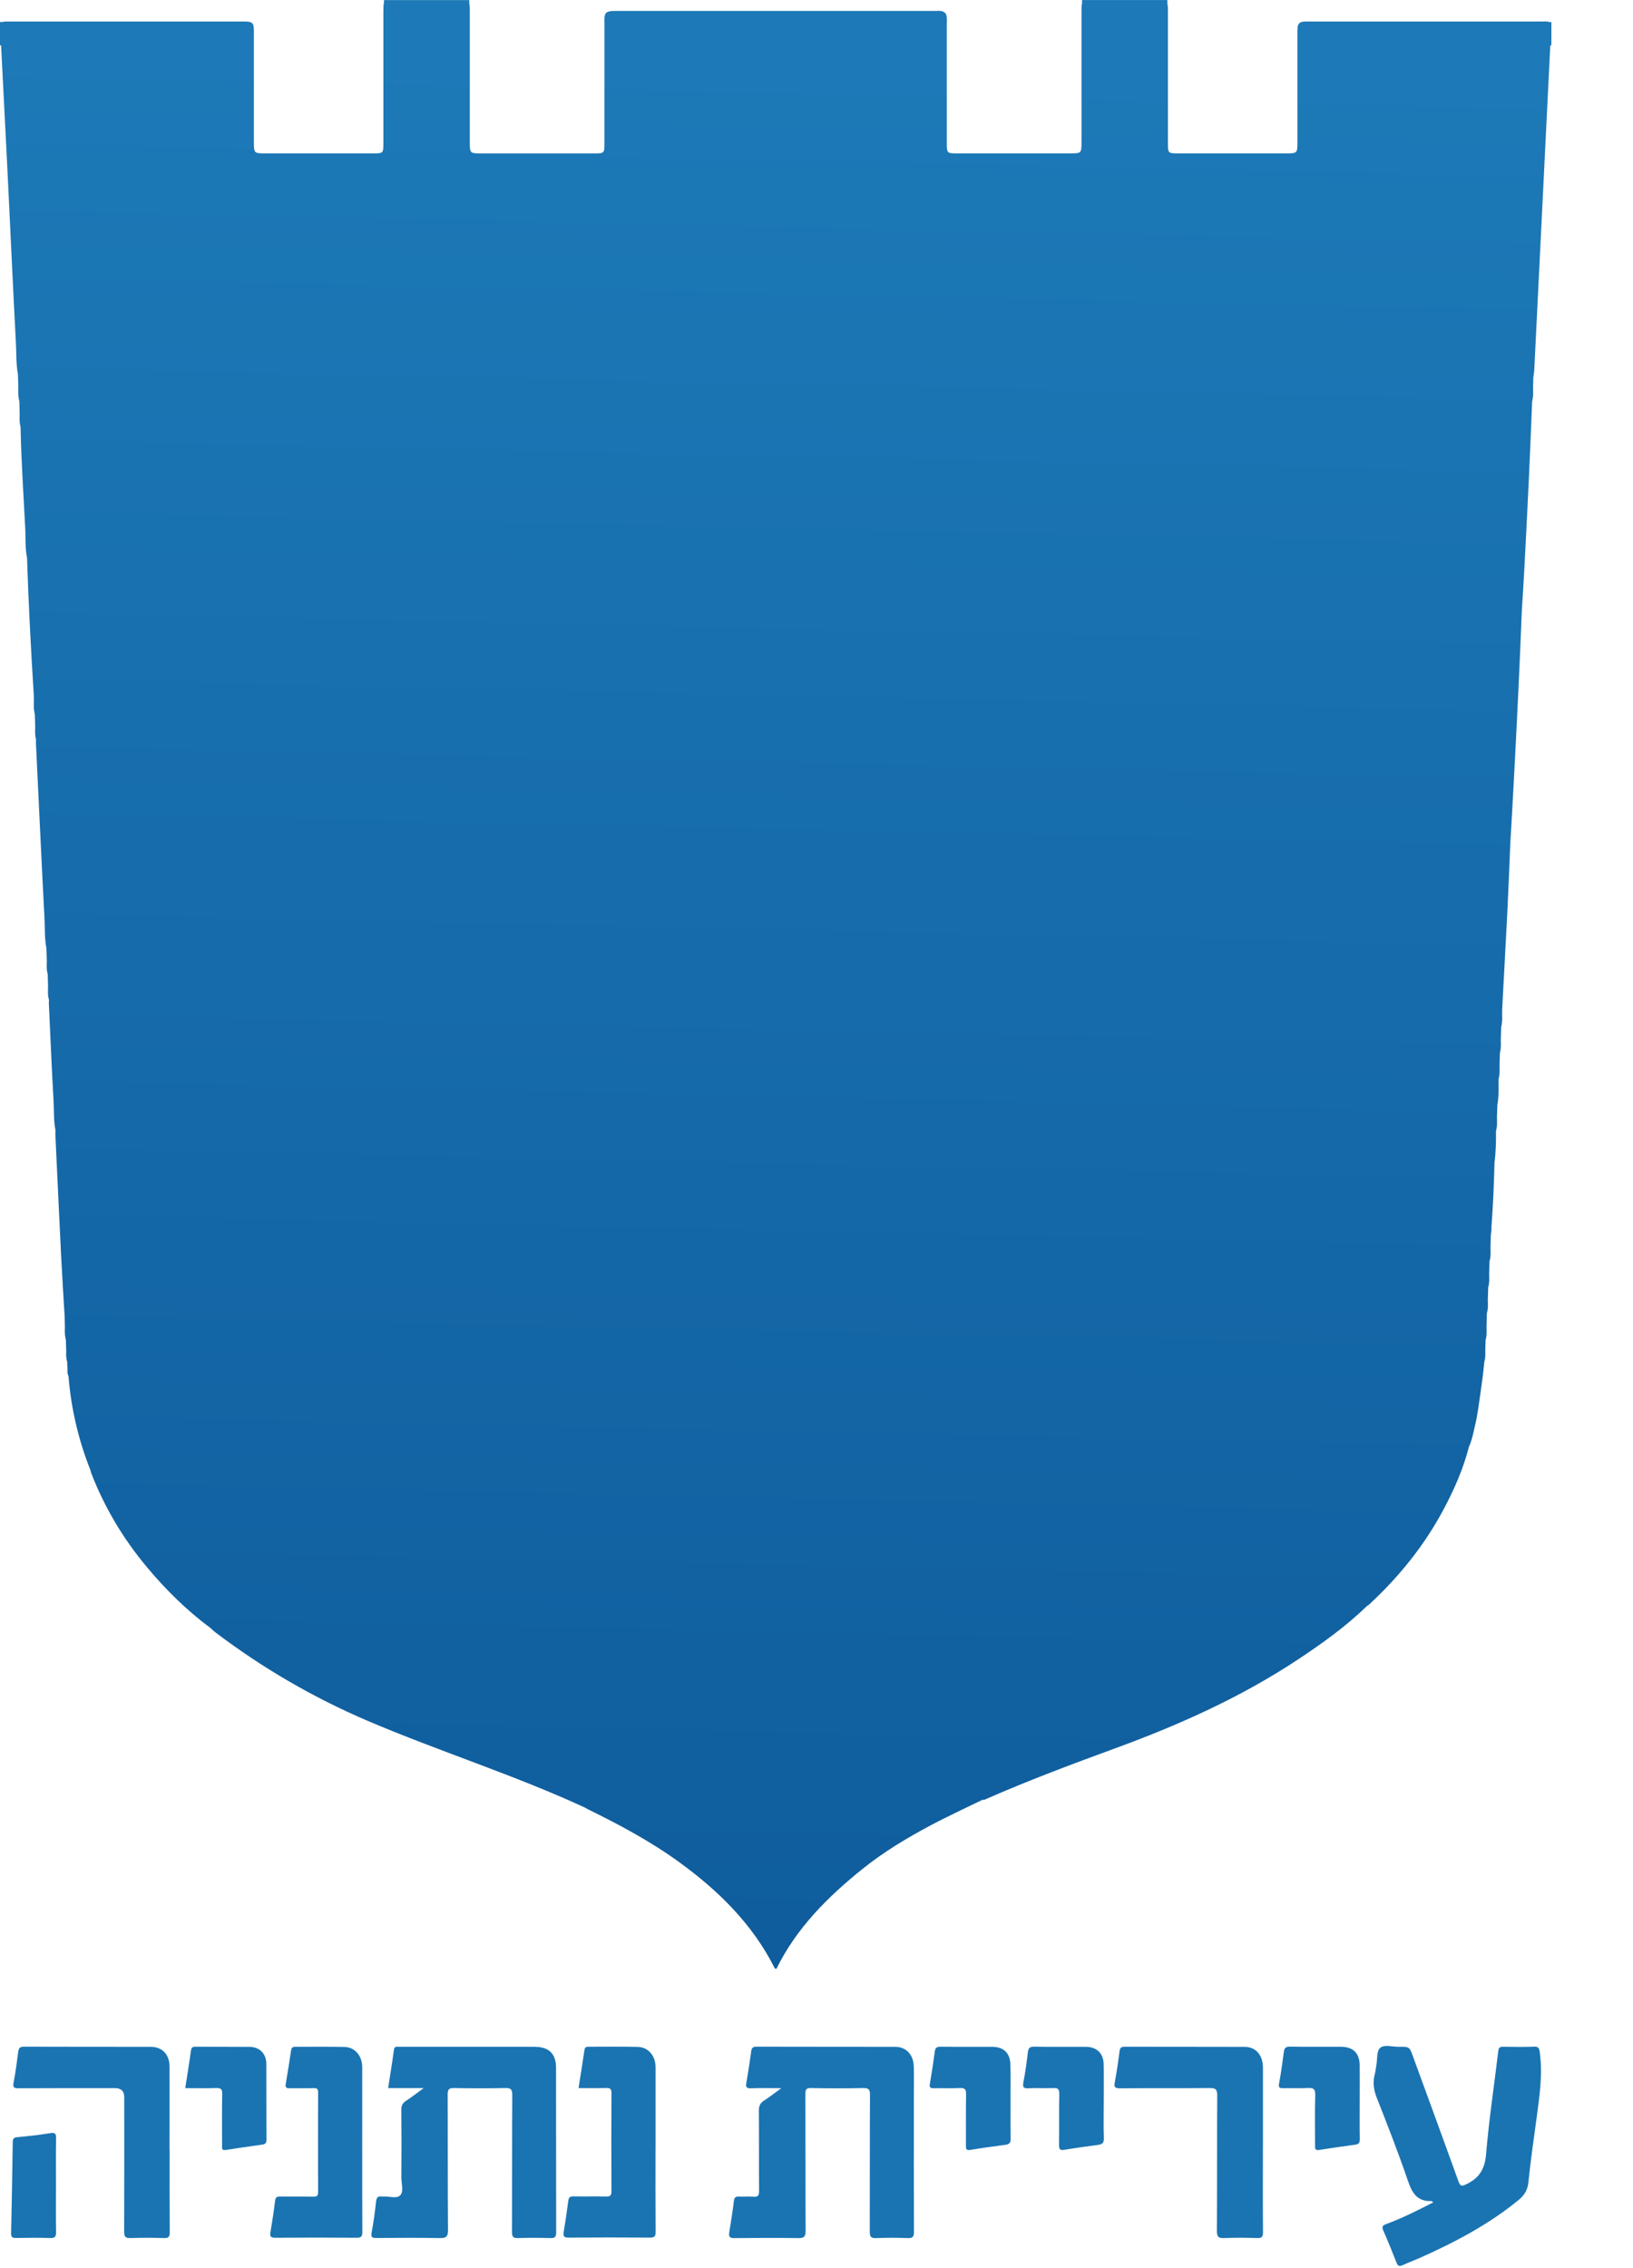 <svg xmlns="http://www.w3.org/2000/svg" viewBox="0 0 360 500" fill="none">
  <g>
    <defs>
      <linearGradient gradientUnits="userSpaceOnUse" y2="425.85" x2="162.1" y1="13.17" x1="170.88" id="netanya-grad">
        <stop stop-color="#1d79b7" offset="0"/>
        <stop stop-color="#0f5d9d" offset="1"/>
      </linearGradient>
    </defs>
    <g>
      <path d="M341.53 4.85c-.5-.19-1.04-.11-1.57-.11h-51.44c-.38 0-.76 0-1.14.03-.86.05-1.28.52-1.33 1.36-.03.52-.03 1.04-.03 1.57v24.08c0 1.83-.2 2.03-2.05 2.03h-24.51c-1.87 0-1.98-.12-1.99-2.05V2.69c0-.91 0-1.49-.12-1.87V.01h-18.81v.81c-.07.19-.11.42-.11.7 0 .52-.01 1.04-.01 1.57v28.36c0 2.27-.09 2.36-2.3 2.36H210.9c-2.09 0-2.17-.08-2.17-2.15V5.16c0-.71.1-1.43-.21-2.11-.62-.82-1.54-.64-2.37-.64q-35.19-.015-70.38 0c-.38 0-.76 0-1.14.05-.48.07-.94.17-1.2.65-.27.69-.18 1.41-.18 2.11v26.5c0 2.01-.09 2.1-2.08 2.1h-25.35c-2.13 0-2.25-.12-2.25-2.26V2.93c0-.57.01-1.14-.04-1.71-.01-.14-.05-.26-.08-.37V.02H84.64v.74c-.06.15-.09.32-.1.53-.02.52-.02 1.04-.02 1.57v28.92c0 1.91-.12 2.03-2.01 2.03H58.15c-2.02 0-2.17-.15-2.18-2.2V6.97c0-1.97-.26-2.22-2.22-2.23-17.33-.01-34.66 0-51.99 0-.42 0-.85-.02-1.25.11H0v5.13l.12.02h.12c.47 9.28.96 18.57 1.42 27.86.62 12.6 1.18 25.21 1.85 37.82.12 2.27.02 4.55.44 6.8l.09 2.77c-.01.94-.07 1.88.13 2.8.02.14.05.27.09.41l.08 2.78c-.02.86-.07 1.72.12 2.57.02.12.05.24.08.36.13 7.57.68 15.13 1.04 22.69.1 2.02-.05 4.07.38 6.08.32 10.06.85 20.1 1.48 30.14l.03 1.43c-.02.85-.06 1.71.12 2.54.02.13.05.25.09.38.03.93.05 1.85.08 2.78-.02.86-.07 1.72.12 2.56.02.12.05.24.08.37-.02.19-.05.38-.04.56.62 12.98 1.22 25.97 1.9 38.95.11 2.12-.01 4.27.41 6.37l.09 2.77c-.02.98-.1 1.97.2 2.93v.02c.03.92.05 1.83.08 2.75-.02.99-.11 1.98.21 2.95-.02.23-.05.47-.04.7.33 7.19.63 14.38 1.04 21.56.12 2.17 0 4.35.42 6.5 0 .33-.03.66-.02.99.42 8.92.83 17.83 1.27 26.75.22 4.41.51 8.81.77 13.21l.06 2.29c-.02.85-.06 1.7.12 2.54q.03.195.09.39c.03.83.05 1.66.08 2.49-.02.69-.05 1.38.13 2.05.02.1.05.2.08.31.03.55.05 1.09.08 1.64-.04.51-.04 1.01.21 1.48.57 7.17 2.19 14.09 4.85 20.77.06.23.1.46.18.68 2.91 7.49 6.96 14.3 12.09 20.47 4.22 5.09 8.9 9.71 14.22 13.66.35.31.68.65 1.06.93 10.4 7.89 21.61 14.4 33.6 19.52 15.85 6.76 32.34 11.92 48 19.17.15.1.3.2.46.28 6.99 3.43 13.85 7.09 20.17 11.68 8.62 6.26 16.08 13.57 20.97 23.2.09.17.15.35.47.31 4.43-9.01 11.36-15.91 19.11-22.12 4.55-3.64 9.52-6.63 14.64-9.37 3.83-2.05 7.79-3.87 11.7-5.78.3.12.54-.06.8-.17 9.37-4.11 18.95-7.69 28.56-11.21 14.1-5.16 27.73-11.28 40.28-19.61 5.3-3.52 10.46-7.22 15.04-11.66.15-.11.32-.2.46-.32 6.68-6.17 12.32-13.16 16.58-21.21 2.28-4.32 4.26-8.78 5.47-13.54.7-1.55 1.01-3.22 1.39-4.86.57-2.43.86-4.91 1.22-7.38.32-2.18.6-4.35.8-6.54.04-.1.06-.21.08-.31.18-.67.15-1.35.13-2.03.02-.83.05-1.66.07-2.49.3-.96.23-1.95.21-2.93.03-1.01.05-2.01.08-3.02.32-.97.22-1.97.21-2.96.03-.92.05-1.83.08-2.75.31-.97.22-1.96.21-2.95l.08-2.75c.31-.97.23-1.96.21-2.95.03-.92.05-1.84.08-2.76.1-.78.16-1.34.13-1.75.36-4.76.57-9.53.68-14.31.31-2.33.35-4.67.33-7.01.31-.97.22-1.96.21-2.95l.09-2.78c.35-1.88.26-3.79.27-5.69.3-.96.22-1.95.21-2.94.03-.92.05-1.85.08-2.77.04-.12.06-.25.08-.37.18-.84.14-1.7.12-2.56.03-.93.05-1.85.08-2.78.04-.13.06-.26.09-.38.18-.84.14-1.69.12-2.54 0-.38.02-.77.02-1.15.39-7.28.79-14.57 1.16-21.85.24-4.87.42-9.74.63-14.62.27-4.69.55-9.37.79-14.06q.555-10.455 1.05-20.91c.26-5.45.47-10.91.7-16.36.18-2.93.38-5.85.53-8.78.36-6.95.73-13.9 1.05-20.86.26-5.48.46-10.97.69-16.46.04-.12.06-.25.08-.37.19-.84.14-1.69.12-2.55l.06-2.29c.07-.52.17-1.03.2-1.55.59-11.81 1.17-23.61 1.75-35.42.6-12.09 1.19-24.18 1.79-36.27h.12l.12-.01V4.87h-.48Z" fill="url(#netanya-grad)"/>
      <path d="M201.46 462.56c0-2.33.04-4.66-.01-6.98-.06-2.62-1.67-4.36-4.08-4.37-10.21-.02-20.42 0-30.63-.03-.82 0-1.04.31-1.14 1.05-.31 2.3-.66 4.6-1.06 6.89-.16.88-.06 1.27.99 1.23 2.11-.08 4.22-.02 6.71-.02-1.45 1.05-2.54 1.93-3.73 2.68-.9.56-1.23 1.21-1.22 2.3.06 5.89 0 11.78.05 17.67 0 .98-.23 1.36-1.25 1.27-1.04-.09-2.09.02-3.13-.03-.75-.04-1.07.16-1.17.97-.28 2.31-.64 4.61-1.02 6.9-.17.99.09 1.3 1.14 1.29 4.65-.05 9.31-.08 13.96 0 1.32.02 1.75-.24 1.73-1.67-.07-10.02-.02-20.04-.06-30.07 0-1.04.2-1.36 1.3-1.34 3.8.08 7.6.09 11.4 0 1.27-.03 1.56.31 1.55 1.56-.06 10.02-.02 20.04-.05 30.07 0 1.06.19 1.5 1.38 1.45 2.32-.1 4.66-.1 6.98 0 1.19.05 1.39-.38 1.38-1.45-.04-9.78-.02-19.57-.02-29.35Z" fill="#1a74b2"/>
      <path d="M118.01 451.2H87.95c-.49 0-1-.16-1.11.67-.37 2.79-.83 5.57-1.28 8.44h7.85c-1.53 1.11-2.69 2.02-3.91 2.81-.76.5-1.04 1.07-1.03 1.98.05 4.99.04 9.97.01 14.96 0 1.32.56 3-.23 3.86-.8.87-2.51.18-3.81.29-.09 0-.19.01-.28 0-.83-.12-1.15.2-1.25 1.07-.26 2.31-.56 4.62-.99 6.9-.2 1.05.15 1.18 1.05 1.17 4.65-.03 9.31-.07 13.96.02 1.38.03 1.84-.25 1.83-1.75-.08-9.97-.02-19.95-.07-29.92 0-1.13.31-1.42 1.42-1.4 3.75.07 7.5.08 11.25 0 1.22-.03 1.57.24 1.57 1.53-.06 10.07-.02 20.14-.06 30.2 0 1.08.28 1.38 1.35 1.34 2.37-.08 4.75-.07 7.12 0 1 .03 1.27-.26 1.27-1.26-.03-12.11-.01-24.22-.03-36.33 0-3.01-1.59-4.56-4.57-4.56Z" fill="#1a74b2"/>
      <path d="M338.18 451.18c-2.28.08-4.56.05-6.84.01-.72-.01-.95.22-1.04.95-.9 7.58-2.06 15.15-2.69 22.75-.27 3.26-1.51 5.24-4.31 6.59-.96.46-1.34.59-1.77-.6-3.3-9.18-6.67-18.34-10.02-27.51-.79-2.17-.79-2.2-3.14-2.16-1.41.02-3.2-.58-4.13.25-.78.7-.58 2.49-.81 3.79-.12.65-.19 1.32-.35 1.96-.48 1.8-.26 3.47.43 5.23 2.39 6.08 4.78 12.17 6.89 18.36.91 2.69 2.07 4.53 5.16 4.42.08 0 .15.09.42.27-3.47 1.79-6.85 3.49-10.4 4.8-.78.29-1 .58-.63 1.42 1.03 2.34 1.99 4.71 2.92 7.1.3.76.66.85 1.35.53 1.34-.61 2.72-1.12 4.06-1.72 7.64-3.42 15-7.31 21.51-12.65 1.28-1.05 1.97-2.19 2.15-3.9.49-4.76 1.17-9.51 1.82-14.26.65-4.8 1.35-9.58.68-14.45-.12-.87-.3-1.22-1.26-1.19Z" fill="#1a74b2"/>
      <path d="M37.38 473.83c0-6.08.02-12.16 0-18.24-.01-2.7-1.62-4.38-4.17-4.38-9.31-.02-18.62.01-27.93-.03-1 0-1.17.41-1.28 1.22-.29 2.21-.56 4.43-.99 6.61-.21 1.09-.03 1.35 1.1 1.34 7.08-.05 14.15-.03 21.23-.03q2.04 0 2.05 1.98c0 9.88.02 19.76-.02 29.64 0 1.09.24 1.47 1.4 1.43 2.47-.09 4.94-.08 7.41 0 1.03.03 1.25-.33 1.24-1.29-.04-6.08-.02-12.16-.02-18.24Z" fill="#1a74b2"/>
      <path d="M278.42 473.9c0-6.03.01-12.06 0-18.1 0-2.74-1.58-4.57-4.01-4.58-8.83-.04-17.67 0-26.5-.03-.82 0-1.02.32-1.11 1.06-.29 2.26-.62 4.51-1.04 6.75-.19 1.04-.03 1.37 1.13 1.36 6.6-.06 13.2 0 19.8-.06 1.26-.01 1.65.26 1.65 1.6-.06 9.97 0 19.95-.07 29.92 0 1.28.35 1.6 1.59 1.55 2.42-.1 4.85-.09 7.26 0 1.12.04 1.32-.34 1.31-1.37-.05-6.03-.02-12.06-.02-18.1Z" fill="#1a74b2"/>
      <path d="M144.52 473.92c0-6.08.01-12.15 0-18.23 0-2.48-1.6-4.39-3.87-4.46-3.65-.1-7.31-.03-10.96-.04-.52 0-.76.17-.84.7-.41 2.76-.85 5.52-1.31 8.42 2.15 0 4.09.04 6.03-.02.86-.02 1.24.12 1.23 1.13-.05 7.21-.04 14.43 0 21.64 0 1-.36 1.17-1.24 1.15-2.37-.05-4.75.01-7.12-.03-.77-.02-1.06.21-1.16.99-.29 2.3-.64 4.6-1.02 6.89-.16.95.13 1.22 1.09 1.21q8.97-.06 17.94 0c1.03 0 1.25-.32 1.24-1.29-.04-6.03-.02-12.06-.02-18.08Z" fill="#1a74b2"/>
      <path d="M79.85 473.91c0-6.08.02-12.16 0-18.24-.01-2.49-1.61-4.37-3.89-4.43-3.61-.09-7.22-.02-10.83-.04-.58 0-.86.17-.95.76-.38 2.49-.76 4.97-1.19 7.45-.14.8.17.95.89.94 1.76-.04 3.51.02 5.27-.03.73-.02.98.17.98.94-.03 7.31-.03 14.63 0 21.94 0 .82-.24 1.05-1.05 1.04-2.42-.05-4.84 0-7.27-.03-.74-.01-1.07.14-1.17.97-.27 2.31-.64 4.6-1.02 6.9-.16.93.07 1.23 1.06 1.22 5.98-.04 11.97-.05 17.95 0 1.02 0 1.26-.32 1.25-1.29-.04-6.03-.02-12.06-.02-18.09Z" fill="#1a74b2"/>
      <path d="M243.32 463.37c0-2.75.04-5.51-.01-8.26-.04-2.46-1.5-3.88-3.94-3.9-3.8-.02-7.6.03-11.4-.03-1.02-.02-1.27.38-1.38 1.27-.26 2.17-.54 4.33-.96 6.47-.21 1.09-.11 1.5 1.13 1.43 1.8-.11 3.61.04 5.41-.05 1.04-.05 1.37.21 1.35 1.31-.08 3.75 0 7.5-.05 11.26-.01.98.26 1.2 1.21 1.04 2.43-.41 4.87-.75 7.32-1.07.93-.12 1.39-.39 1.35-1.49-.1-2.66-.03-5.32-.03-7.98" fill="#1a74b2"/>
      <path d="M299.75 463.31c0-2.66.02-5.31 0-7.97-.02-2.72-1.43-4.13-4.12-4.14-3.75-.01-7.49.03-11.24-.03-.89-.01-1.24.25-1.36 1.14-.3 2.35-.63 4.69-1.06 7.02-.17.93.17 1.01.93 1 1.8-.04 3.61.06 5.4-.04 1.24-.07 1.69.22 1.65 1.58-.11 3.7-.03 7.4-.04 11.1 0 .62-.04 1.13.87.98 2.66-.43 5.34-.81 8.01-1.17.77-.1.99-.45.98-1.21-.05-2.75-.02-5.5-.02-8.25Z" fill="#1a74b2"/>
      <path d="M222.76 463.33c0-2.75.05-5.51-.02-8.26-.05-2.47-1.5-3.85-3.96-3.86-3.8-.02-7.6.02-11.4-.02-.8 0-1.19.16-1.3 1.03-.31 2.4-.68 4.79-1.09 7.17-.14.79.12.96.86.95 1.9-.04 3.8.05 5.7-.04 1.08-.05 1.45.21 1.43 1.37-.08 3.75-.02 7.5-.04 11.25 0 .69-.02 1.18.96 1.02 2.57-.43 5.16-.79 7.74-1.13.86-.11 1.18-.45 1.16-1.36-.07-2.71-.02-5.41-.03-8.12Z" fill="#1a74b2"/>
      <path d="M55.03 451.22c-3.98-.04-7.97 0-11.95-.03-.64 0-.89.15-.98.83-.37 2.72-.82 5.43-1.26 8.3 2.42 0 4.64.05 6.87-.02.98-.03 1.29.24 1.27 1.25-.06 3.79-.03 7.59-.02 11.38 0 .55-.17 1.18.82 1.02 2.67-.43 5.34-.8 8.01-1.18.65-.09.95-.31.95-1.07-.04-5.6 0-11.19-.03-16.79-.01-2.18-1.49-3.67-3.67-3.7Z" fill="#1a74b2"/>
      <path d="M12.34 481.72c0-3.42-.03-6.84.02-10.26.02-1.01-.1-1.42-1.29-1.22-2.43.41-4.89.66-7.34.9-.77.08-.91.41-.92 1.08-.1 6.7-.21 13.39-.36 20.09-.02.83.26 1.06 1.05 1.04 2.52-.04 5.04-.08 7.55.01 1.14.04 1.32-.38 1.31-1.39-.06-3.42-.02-6.84-.02-10.26Z" fill="#1a74b2"/>
    </g>
  </g>
</svg>

